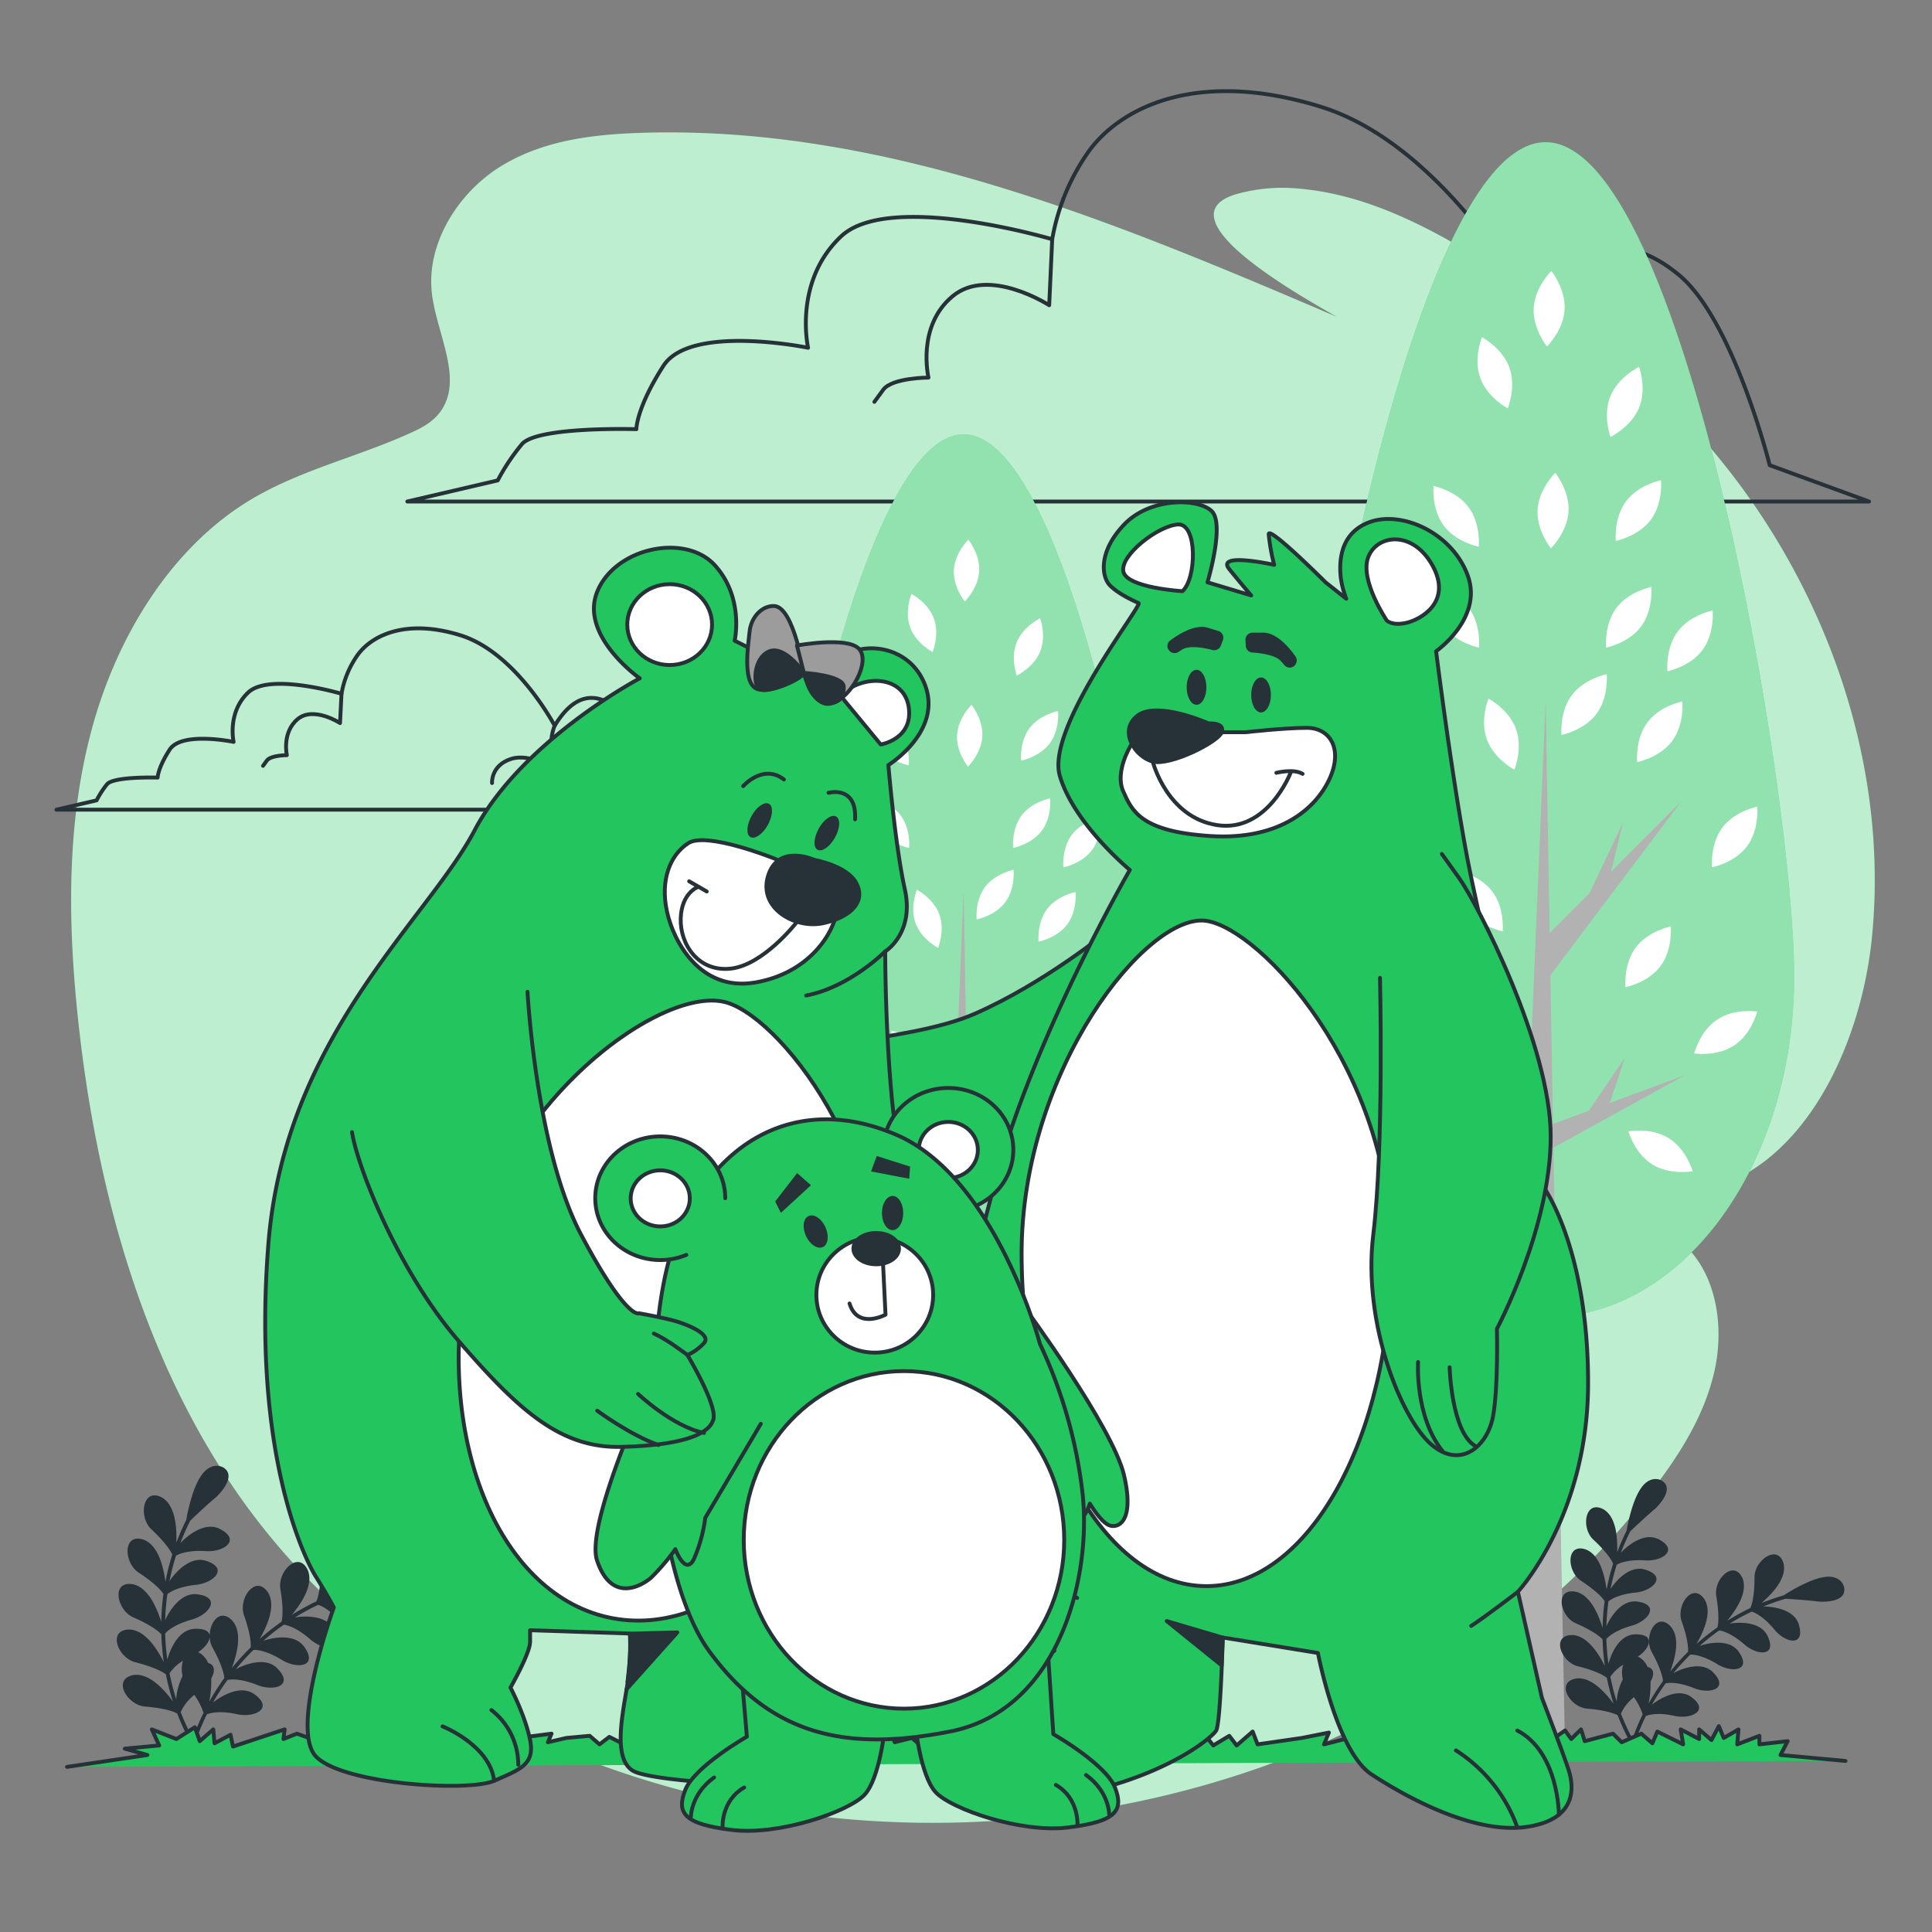 <svg xmlns="http://www.w3.org/2000/svg" viewBox="0 0 500 500"><rect x="0" y="0" width="500" height="500" fill="#808080" stroke="none"/><g id="freepik--background-simple--inject-496"><path d="M485.17,225.56c-.56-39-15.88-76.6-39.2-105.65a204.35,204.35,0,0,0-48-43.47c-18.6-12-38.83-25.5-61.27-27.57A44.11,44.11,0,0,0,320,50.23c-20.93,6.24,20.49,28.48,25.9,31.74C288,57.2,228.1,32.05,164.81,34.42c-12.2.46-24.86,2.1-35.59,8.87s-19,19.84-17.43,32.78c1.32,10.71,8.55,22.66,1.77,31-1.94,2.39-4.69,3.8-7.38,5-13.85,6.3-28.79,9.6-41.91,17.62C44,142.16,30.1,165,23.68,189s-6.12,49.2-3.6,73.61c4.75,45.93,17.65,91.5,43.77,127.22,37.3,51,98.46,77,159.72,81.29,74.13,5.19,154.49-22,203.51-84.79C434.35,377,441,366.65,443.66,355s.55-25-7.59-32.68c-2.19-2.07-5-4.26-4.78-7.47.32-4.34,5.54-5.81,9.52-6.72,26.09-6,41-37.64,43.7-66.1A150.93,150.93,0,0,0,485.17,225.56Z" style="fill:#22C55E"></path><path d="M485.17,225.56c-.56-39-15.88-76.6-39.2-105.65a204.35,204.35,0,0,0-48-43.47c-18.6-12-38.83-25.5-61.27-27.57A44.11,44.11,0,0,0,320,50.23c-20.93,6.24,20.49,28.48,25.9,31.74C288,57.2,228.1,32.05,164.81,34.42c-12.2.46-24.86,2.1-35.59,8.87s-19,19.84-17.43,32.78c1.32,10.71,8.55,22.66,1.77,31-1.94,2.39-4.69,3.8-7.38,5-13.85,6.3-28.79,9.6-41.91,17.62C44,142.16,30.1,165,23.68,189s-6.12,49.2-3.6,73.61c4.75,45.93,17.65,91.5,43.77,127.22,37.3,51,98.46,77,159.72,81.29,74.13,5.19,154.49-22,203.51-84.79C434.35,377,441,366.65,443.66,355s.55-25-7.59-32.68c-2.19-2.07-5-4.26-4.78-7.47.32-4.34,5.54-5.81,9.52-6.72,26.09-6,41-37.64,43.7-66.1A150.93,150.93,0,0,0,485.17,225.56Z" style="fill:#fff;opacity:0.7"></path></g><g id="freepik--Clouds--inject-496"><path d="M397.11,80.6s-22.62-42.9-55.38-53-52.26.78-60.06,11.7a56.1,56.1,0,0,0-9.36,22.62s-42.12-12.48-54.6-.78S209.13,90,209.13,90s-30.42-6.24-37.44,4.68-7,16.39-7,16.39-25.74-.78-29.64,3.9a54.56,54.56,0,0,0-6.24,9.36l-23.4,5.46h378.3L458,120.39s-9.36-37.45-23.4-49.15S408,62.66,397.11,80.6Z" style="fill:none;stroke:#263238;stroke-linecap:round;stroke-linejoin:round"></path><path d="M397.11,80.6s-4.68,9.36,0,25.75c0,0-14-10.15-25.74-6.25s-10.92,14.05-10.92,14.05" style="fill:none;stroke:#263238;stroke-linecap:round;stroke-linejoin:round"></path><path d="M272.31,61.88,271.53,79s-15.6-10.14-25-2.34-6.24,21.06-6.24,21.06-9.36,0-11.7,3.13L226.29,104" style="fill:none;stroke:#263238;stroke-linecap:round;stroke-linejoin:round"></path><path d="M143.55,187.82s-10-19-24.48-23.44-23.1.34-26.55,5.17a24.81,24.81,0,0,0-4.14,10S69.77,174,64.25,179.2,60.46,192,60.46,192,47,189.2,43.91,194s-3.11,7.24-3.11,7.24-11.37-.35-13.1,1.72A24.06,24.06,0,0,0,25,207.13L14.6,209.54H181.82l-11.38-4.13s-4.14-16.55-10.34-21.73S148.37,179.89,143.55,187.82Z" style="fill:none;stroke:#263238;stroke-linecap:round;stroke-linejoin:round"></path><path d="M143.55,187.82s-2.07,4.14,0,11.38c0,0-6.21-4.48-11.38-2.76s-4.83,6.21-4.83,6.21" style="fill:none;stroke:#263238;stroke-linecap:round;stroke-linejoin:round"></path><path d="M88.38,179.55,88,187.13s-6.9-4.48-11-1-2.76,9.31-2.76,9.31-4.14,0-5.17,1.38l-1,1.38" style="fill:none;stroke:#263238;stroke-linecap:round;stroke-linejoin:round"></path></g><g id="freepik--Trees--inject-496"><path d="M464.32,252.79c0,48.67-28.79,88.13-64.31,88.13s-64.31-39.46-64.31-88.13,28.79-216,64.31-216S464.32,204.12,464.32,252.79Z" style="fill:#22C55E"></path><path d="M464.32,252.79c0,48.67-28.79,88.13-64.31,88.13s-64.31-39.46-64.31-88.13,28.79-216,64.31-216S464.32,204.12,464.32,252.79Z" style="fill:#fff;opacity:0.5"></path><polygon points="365.27 257.17 385.78 264.32 395.95 278.13 394.17 320.42 382.35 312.4 393.8 329.18 392.09 452.87 405.04 453.54 402.01 297.03 436.07 278.25 416.6 285.46 420.51 273.74 411.2 287.45 401.9 290.89 401.24 252.4 435.07 207.45 416.94 225.58 420 212.98 411.33 231.19 401.05 241.47 400.01 181.33 396.33 269.04 364.27 235.07 381.88 259.01 365.27 257.17" style="fill:#b2b2b2"></polygon><path d="M435.39,181.52s.6,5.91-2.63,10.25-9.06,5.46-9.06,5.46-.6-5.91,2.63-10.25S435.39,181.52,435.39,181.52Z" style="fill:#fff"></path><path d="M454.78,208.76s.59,5.9-2.64,10.24-9.06,5.46-9.06,5.46-.59-5.9,2.64-10.24S454.78,208.76,454.78,208.76Z" style="fill:#fff"></path><path d="M454.77,261.78s-1.43,5.76-5.93,8.76-10.37,2.09-10.37,2.09,1.43-5.76,5.93-8.76S454.77,261.78,454.77,261.78Z" style="fill:#fff"></path><path d="M348.32,261.78s1.42,5.76,5.93,8.76,10.37,2.09,10.37,2.09-1.43-5.76-5.93-8.76S348.32,261.78,348.32,261.78Z" style="fill:#fff"></path><path d="M432.38,239.77s.6,5.91-2.63,10.25-9.07,5.46-9.07,5.46-.59-5.91,2.64-10.25S432.38,239.77,432.38,239.77Z" style="fill:#fff"></path><path d="M427.36,151.9s.59,5.9-2.64,10.24-9.06,5.46-9.06,5.46-.59-5.9,2.64-10.24S427.36,151.9,427.36,151.9Z" style="fill:#fff"></path><path d="M415.81,174.49s.59,5.91-2.63,10.25-9.07,5.46-9.07,5.46-.59-5.91,2.64-10.25S415.81,174.49,415.81,174.49Z" style="fill:#fff"></path><path d="M443.23,158s.59,5.91-2.64,10.25-9.06,5.46-9.06,5.46-.59-5.91,2.64-10.25S443.23,158,443.23,158Z" style="fill:#fff"></path><path d="M354.13,158s-.59,5.91,2.64,10.25,9.06,5.46,9.06,5.46.59-5.91-2.64-10.25S354.13,158,354.13,158Z" style="fill:#fff"></path><path d="M429.87,124.28s.59,5.91-2.64,10.24-9.06,5.47-9.06,5.47-.59-5.91,2.64-10.25S429.87,124.28,429.87,124.28Z" style="fill:#fff"></path><path d="M424.19,94.94s2.06,5.57,0,10.58-7.4,7.56-7.4,7.56-2.06-5.57,0-10.58S424.19,94.94,424.19,94.94Z" style="fill:#fff"></path><path d="M383.53,87.28s5.26,2.75,7.1,7.83-.43,10.58-.43,10.58-5.26-2.76-7.1-7.84S383.53,87.28,383.53,87.28Z" style="fill:#fff"></path><path d="M402.49,122.36s3.75,4.6,3.44,10-4.56,9.55-4.56,9.55-3.75-4.61-3.44-10S402.49,122.36,402.49,122.36Z" style="fill:#fff"></path><path d="M401.49,70.13s3.74,4.61,3.43,10-4.56,9.55-4.56,9.55-3.75-4.61-3.44-10S401.49,70.13,401.49,70.13Z" style="fill:#fff"></path><path d="M358.92,181.52s-.59,5.91,2.64,10.25,9.06,5.46,9.06,5.46.59-5.91-2.64-10.25S358.92,181.52,358.92,181.52Z" style="fill:#fff"></path><path d="M347.88,213.66s-.6,5.91,2.63,10.24,9.06,5.47,9.06,5.47.6-5.91-2.63-10.25S347.88,213.66,347.88,213.66Z" style="fill:#fff"></path><path d="M377.2,225.33s-.6,5.91,2.63,10.24,9.06,5.46,9.06,5.46.6-5.9-2.63-10.24S377.2,225.33,377.2,225.33Z" style="fill:#fff"></path><path d="M385.22,180.8s-2.27,5.49-.41,10.57,7.11,7.83,7.11,7.83,2.27-5.49.41-10.58S385.22,180.8,385.22,180.8Z" style="fill:#fff"></path><path d="M364.45,299.29s5.94.11,10-3.47,4.7-9.48,4.7-9.48-5.94-.1-10,3.47S364.45,299.29,364.45,299.29Z" style="fill:#fff"></path><path d="M421.43,292.79s1.61,5.72,6.2,8.57,10.44,1.76,10.44,1.76-1.62-5.72-6.21-8.57S421.43,292.79,421.43,292.79Z" style="fill:#fff"></path><path d="M371.08,151.9s-.6,5.9,2.63,10.24,9.06,5.46,9.06,5.46.6-5.9-2.63-10.24S371.08,151.9,371.08,151.9Z" style="fill:#fff"></path><path d="M371,125.78s-.59,5.91,2.64,10.25,9.06,5.46,9.06,5.46.59-5.91-2.64-10.24S371,125.78,371,125.78Z" style="fill:#fff"></path><path d="M302,289.19c0,39.85-23.57,72.15-52.65,72.15s-52.65-32.3-52.65-72.15S220.31,112.4,249.39,112.4,302,249.35,302,289.19Z" style="fill:#22C55E"></path><path d="M302,289.19c0,39.85-23.57,72.15-52.65,72.15s-52.65-32.3-52.65-72.15S220.31,112.4,249.39,112.4,302,249.35,302,289.19Z" style="fill:#fff;opacity:0.5"></path><polygon points="220.95 292.77 237.74 298.63 246.06 309.94 244.61 344.56 234.93 337.99 244.31 351.73 242.91 453 253.51 453.54 251.03 325.42 278.91 310.04 262.97 315.94 266.17 306.34 258.55 317.57 250.94 320.39 250.4 288.87 278.09 252.08 263.25 266.92 265.76 256.6 258.66 271.51 250.24 279.93 249.39 230.69 246.38 302.5 220.13 274.69 234.55 294.29 220.95 292.77" style="fill:#b2b2b2"></polygon><path d="M278.36,230.85s.48,4.84-2.16,8.39-7.42,4.47-7.42,4.47-.48-4.84,2.16-8.39S278.36,230.85,278.36,230.85Z" style="fill:#fff"></path><path d="M294.23,253.15s.48,4.83-2.16,8.38-7.42,4.47-7.42,4.47-.49-4.83,2.16-8.38S294.23,253.15,294.23,253.15Z" style="fill:#fff"></path><path d="M294.22,296.55s-1.17,4.72-4.86,7.18-8.49,1.71-8.49,1.71,1.17-4.72,4.86-7.17S294.22,296.55,294.22,296.55Z" style="fill:#fff"></path><path d="M207.07,296.55s1.17,4.72,4.85,7.18,8.49,1.71,8.49,1.71-1.17-4.72-4.85-7.17S207.07,296.55,207.07,296.55Z" style="fill:#fff"></path><path d="M275.89,278.54s.49,4.83-2.16,8.38-7.41,4.47-7.41,4.47-.49-4.83,2.15-8.38S275.89,278.54,275.89,278.54Z" style="fill:#fff"></path><path d="M271.78,206.6s.49,4.83-2.16,8.38-7.42,4.48-7.42,4.48-.48-4.84,2.16-8.39S271.78,206.6,271.78,206.6Z" style="fill:#fff"></path><path d="M262.32,225.09s.49,4.84-2.15,8.39-7.42,4.47-7.42,4.47-.49-4.83,2.16-8.38S262.32,225.09,262.32,225.09Z" style="fill:#fff"></path><path d="M284.77,211.63s.49,4.83-2.16,8.38-7.41,4.47-7.41,4.47-.49-4.83,2.15-8.38S284.77,211.63,284.77,211.63Z" style="fill:#fff"></path><path d="M211.83,211.63s-.48,4.83,2.16,8.38,7.42,4.47,7.42,4.47.48-4.83-2.16-8.38S211.83,211.63,211.83,211.63Z" style="fill:#fff"></path><path d="M273.83,184s.49,4.83-2.15,8.38-7.42,4.48-7.42,4.48-.49-4.84,2.16-8.39S273.83,184,273.83,184Z" style="fill:#fff"></path><path d="M269.19,160s1.68,4.56,0,8.66-6.06,6.19-6.06,6.19-1.69-4.56,0-8.66S269.19,160,269.19,160Z" style="fill:#fff"></path><path d="M235.89,153.69s4.31,2.26,5.82,6.42-.35,8.66-.35,8.66-4.31-2.26-5.82-6.42S235.89,153.69,235.89,153.69Z" style="fill:#fff"></path><path d="M251.42,182.41s3.07,3.77,2.81,8.19-3.73,7.82-3.73,7.82-3.07-3.77-2.81-8.19S251.42,182.41,251.42,182.41Z" style="fill:#fff"></path><path d="M250.6,139.66s3.07,3.77,2.81,8.19-3.73,7.82-3.73,7.82-3.07-3.77-2.82-8.19S250.6,139.66,250.6,139.66Z" style="fill:#fff"></path><path d="M215.75,230.85s-.48,4.84,2.16,8.39,7.42,4.47,7.42,4.47.48-4.84-2.16-8.39S215.75,230.85,215.75,230.85Z" style="fill:#fff"></path><path d="M206.71,257.16s-.49,4.84,2.16,8.39,7.41,4.47,7.41,4.47.49-4.84-2.15-8.39S206.71,257.16,206.71,257.16Z" style="fill:#fff"></path><path d="M230.72,266.71s-.49,4.84,2.15,8.39,7.42,4.47,7.42,4.47.49-4.84-2.16-8.39S230.72,266.71,230.72,266.71Z" style="fill:#fff"></path><path d="M237.28,230.26s-1.85,4.49-.34,8.65,5.83,6.41,5.83,6.41,1.85-4.5.34-8.66S237.28,230.26,237.28,230.26Z" style="fill:#fff"></path><path d="M220.28,327.26s4.86.09,8.18-2.84,3.85-7.76,3.85-7.76-4.86-.08-8.18,2.84S220.28,327.26,220.28,327.26Z" style="fill:#fff"></path><path d="M266.92,321.94s1.32,4.68,5.08,7,8.54,1.44,8.54,1.44-1.32-4.68-5.08-7S266.92,321.94,266.92,321.94Z" style="fill:#fff"></path><path d="M225.7,206.6s-.48,4.83,2.16,8.38,7.42,4.48,7.42,4.48.48-4.84-2.16-8.39S225.7,206.6,225.7,206.6Z" style="fill:#fff"></path><path d="M225.62,185.22s-.49,4.84,2.16,8.39,7.41,4.47,7.41,4.47.49-4.84-2.15-8.39S225.62,185.22,225.62,185.22Z" style="fill:#fff"></path></g><g id="freepik--Plants--inject-496"><path d="M101.65,406.07c-3.55.58-8.53,3.47-10.74,4.92a60,60,0,0,0-6,2.12c1.87-1.65,6.93-6.16,6-10.58-1.42-5.72-8.07-1.06-7.92,3.66,0,3.88-.47,6.81-1.13,8.25a64.47,64.47,0,0,0-6.32,3.47c1.52-1.88,5.8-7.22,4.15-11.47-2.35-5.39-8,.29-7.11,4.91.64,3.85.69,6.81.28,8.34a62.53,62.53,0,0,0-5.66,4.48c1.16-2.06,4.54-8.09,2.18-12-3.22-4.92-7.87,1.61-6.18,6,1.28,3.69,1.83,6.61,1.67,8.18A63.09,63.09,0,0,0,60,431.7c.81-2.26,3.13-8.76.16-12.23-4-4.32-7.51,2.92-5.11,7,1.87,3.42,2.89,6.21,3,7.8a62.37,62.37,0,0,0-3.89,6.1,27.64,27.64,0,0,0,.52-6c1-1.78,1-3.53-.82-4a5.81,5.81,0,0,0-1.58-2.15,4.56,4.56,0,0,0-1-.63c3.33-2.2,4.78-6.05-.43-6.06-4.66-.16-6.89,5.48-7.54,8a61.22,61.22,0,0,1-.57-6.76c1-1.22,3.5-2.73,7.09-3.68,4.28-1.29,7.32-5.46,1.69-6.42-4.56-.94-7.7,4.22-8.77,6.62a60.48,60.48,0,0,1,.56-6.72c1.2-1,3.9-2.1,7.61-2.44,4.43-.56,8.13-4.17,2.74-6.07-4.37-1.7-8.36,3-9.79,5.13a59.85,59.85,0,0,1,1.68-6.58c1.35-.82,4.21-1.45,7.94-1.17,4.47.19,8.74-2.79,3.75-5.57-4-2.42-8.81,1.6-10.57,3.5a60.33,60.33,0,0,1,2.57-5.83c1.81-1.75,5.21-4.89,6.73-6.12,2-1.91,3.84-4.62,2.93-6.48s-4.48-2.79-7,1.21c-2,3-3.26,8.61-3.7,11.22a59.57,59.57,0,0,0-2.56,5.87c.06-2.5.2-9.28-3.64-11.64-5.15-2.85-6.26,5.19-2.7,8.3,2.82,2.66,4.67,5,5.28,6.44a58.59,58.59,0,0,0-1.76,7c-.35-2.39-1.35-9.16-5.58-10.85-5.56-1.94-5.28,6.1-1.25,8.56,3.26,2.15,5.47,4.13,6.3,5.47a64.08,64.08,0,0,0-.56,7.2C41,417.54,38.91,411,34.42,410c-5.8-1-4.18,6.86.2,8.62,3.58,1.58,6.09,3.16,7.14,4.35a62.11,62.11,0,0,0,.63,7.19c-1.11-2.13-4.29-8.26-8.86-8.44-5.89,0-3,7.49,1.64,8.5,3.79,1,6.53,2.11,7.76,3.11a63.14,63.14,0,0,0,1.82,7c-1.5-2-5.65-7.43-10.13-6.85-5.8,1-1.65,7.95,3.08,8.19,3.86.32,6.75,1,8.16,1.78a61.38,61.38,0,0,0,3.6,7.72.49.49,0,0,0,.28.61h0a.5.5,0,0,0,.62-.31,61.48,61.48,0,0,1,3.16-7.78c1.47-.64,4.4-.87,8.07,0,4.41.81,9.07-1.5,4.54-5-3.63-3-8.92.27-11,1.91a61.94,61.94,0,0,1,3.74-5.82c1.56-.35,4.45-.06,7.89,1.37,4.19,1.57,9.15.11,5.27-4.09-3-3.53-8.7-1.32-11-.06a60.17,60.17,0,0,1,4.57-5c1.58-.08,4.37.71,7.51,2.69,3.86,2.26,9,1.65,5.86-3.14-2.42-4-8.33-2.76-10.83-1.91a62.38,62.38,0,0,1,5.31-4.17c1.58.19,4.2,1.43,7,3.92,3.43,2.87,8.59,3.12,6.31-2.13-1.73-4.35-7.85-4.1-10.42-3.68a60.27,60.27,0,0,1,6-3.24c1.52.43,3.92,2.09,6.26,5,2.9,3.4,8,4.5,6.63-1.05-1-4.62-7.16-5.37-9.76-5.37a60.42,60.42,0,0,1,6-2.08c2.51.13,7.13.49,9.06.76,2.75.17,6-.32,6.74-2.26S106.27,405.18,101.65,406.07ZM47.36,429.81a7.28,7.28,0,0,0-.1,3.94,15.55,15.55,0,0,0-1.66,6,62.87,62.87,0,0,1-1.72-6.71A11.09,11.09,0,0,1,47.36,429.81Zm2.54,20.11a59.76,59.76,0,0,1-3.13-6.82,11.93,11.93,0,0,1,3.51-4.46,16.85,16.85,0,0,1,2.39,4.65A60.19,60.19,0,0,0,49.9,449.92Z" style="fill:#263238"></path><path d="M471.85,408.19c-3.38.55-8.13,3.31-10.24,4.69a60.39,60.39,0,0,0-5.76,2c1.79-1.57,6.61-5.87,5.77-10.09-1.35-5.45-7.69-1-7.55,3.5,0,3.7-.45,6.49-1.08,7.86a61.8,61.8,0,0,0-6,3.31c1.45-1.8,5.53-6.89,4-10.94-2.25-5.14-7.69.28-6.79,4.69.61,3.67.66,6.49.27,7.95a61.73,61.73,0,0,0-5.4,4.27c1.1-2,4.33-7.72,2.08-11.47-3.07-4.7-7.51,1.54-5.89,5.74,1.22,3.52,1.74,6.31,1.59,7.8a60.39,60.39,0,0,0-4.61,5.11c.77-2.16,3-8.35.14-11.66-3.81-4.12-7.16,2.78-4.87,6.66,1.79,3.27,2.76,5.93,2.87,7.44a58.62,58.62,0,0,0-3.72,5.82,26.57,26.57,0,0,0,.5-5.7c1-1.7,1-3.37-.78-3.78a5.56,5.56,0,0,0-1.51-2.05,4.72,4.72,0,0,0-1-.6c3.18-2.1,4.56-5.77-.41-5.77-4.44-.16-6.57,5.22-7.19,7.66a58.23,58.23,0,0,1-.54-6.45c1-1.16,3.34-2.6,6.76-3.51,4.08-1.23,7-5.2,1.61-6.12-4.35-.9-7.34,4-8.37,6.32a60,60,0,0,1,.53-6.42c1.16-1,3.73-2,7.26-2.32,4.23-.53,7.76-4,2.62-5.79-4.17-1.62-8,2.82-9.34,4.89a57.25,57.25,0,0,1,1.61-6.28c1.29-.78,4-1.38,7.57-1.11,4.26.19,8.34-2.66,3.58-5.31-3.87-2.31-8.41,1.52-10.09,3.33.72-1.88,1.54-3.74,2.45-5.56,1.73-1.66,5-4.66,6.42-5.83,1.9-1.82,3.67-4.41,2.79-6.18s-4.26-2.66-6.64,1.16c-1.9,2.86-3.11,8.21-3.53,10.69a58.9,58.9,0,0,0-2.44,5.6c.06-2.38.19-8.84-3.47-11.09-4.91-2.72-6,4.95-2.58,7.91,2.7,2.53,4.45,4.74,5,6.14a57.09,57.09,0,0,0-1.68,6.67c-.34-2.29-1.29-8.74-5.33-10.35-5.29-1.85-5,5.82-1.18,8.16,3.1,2.05,5.21,3.94,6,5.21a60.75,60.75,0,0,0-.54,6.87c-.69-2.15-2.71-8.43-7-9.34-5.53-.94-4,6.55.19,8.23,3.41,1.5,5.81,3,6.81,4.14a58.25,58.25,0,0,0,.6,6.86c-1.06-2-4.09-7.87-8.45-8-5.61,0-2.83,7.14,1.57,8.1,3.61.92,6.22,2,7.4,3a60.12,60.12,0,0,0,1.73,6.68c-1.43-1.91-5.39-7.1-9.66-6.54-5.53.94-1.57,7.58,2.94,7.81,3.68.31,6.44,1,7.78,1.7a58.46,58.46,0,0,0,3.43,7.36.47.47,0,0,0,.27.58h0a.46.46,0,0,0,.59-.3,57.79,57.79,0,0,1,3-7.41c1.4-.62,4.19-.84,7.69,0,4.2.77,8.65-1.43,4.33-4.75-3.46-2.86-8.51.25-10.46,1.82a57.57,57.57,0,0,1,3.57-5.55c1.48-.34,4.24-.05,7.52,1.31,4,1.5,8.73.1,5-3.9-2.91-3.37-8.3-1.26-10.51-.06a59.82,59.82,0,0,1,4.36-4.78c1.51-.07,4.18.68,7.17,2.57,3.68,2.15,8.57,1.57,5.58-3-2.3-3.8-7.94-2.64-10.32-1.83a57.11,57.11,0,0,1,5.06-4c1.5.18,4,1.37,6.65,3.74,3.26,2.74,8.19,3,6-2-1.66-4.16-7.49-3.92-9.94-3.52a58.81,58.81,0,0,1,5.69-3.09c1.45.41,3.74,2,6,4.79,2.76,3.25,7.62,4.3,6.33-1-.94-4.41-6.84-5.12-9.31-5.12a57.22,57.22,0,0,1,5.74-2c2.4.13,6.8.47,8.64.73,2.63.16,5.73-.31,6.43-2.16S476.27,407.34,471.85,408.19Zm-51.77,22.64a6.93,6.93,0,0,0-.09,3.76,14.83,14.83,0,0,0-1.59,5.75,59.46,59.46,0,0,1-1.64-6.4A10.62,10.62,0,0,1,420.08,430.83ZM422.5,450a56,56,0,0,1-3-6.51,11.3,11.3,0,0,1,3.35-4.25,15.65,15.65,0,0,1,2.27,4.44A57.63,57.63,0,0,0,422.5,450Z" style="fill:#263238"></path></g><g id="freepik--Floor--inject-496"><polyline points="17.34 457.27 38.14 454.19 32.29 452.55 41.2 451.72 39.29 447.56 45.66 450.06 50.43 447.01 51.7 450.61 55.2 447.56 55.52 451.16 59.66 448.95 60.3 452 73.67 447.56 73.35 450.06 76.85 448.67 83.85 451.16 84.17 448.12 89.58 451.16 89.9 448.95 92.13 450.61 94.68 446.73 98.18 451.72 106.45 447.84 106.45 451.44 111.55 449.5 112.18 451.44 116.64 449.5 121.42 451.44 142.74 448.67 141.79 450.89 146.56 449.78 152.61 449.23 155.16 451.44 157.7 449.5 161.52 451.44 161.84 448.39 165.03 451.44 169.48 447.84 170.44 451.44 179.03 448.39 179.35 451.72 196.22 449.23 194.63 451.44 201 450.89 205.45 452.27 210.23 448.39 217.55 451.44 217.87 449.5 221.69 451.16 223.28 447.84 225.82 451.16 230.92 448.95 231.55 450.89 236.01 449.78 238.24 451.72 246.2 450.61 246.83 452.55 258.61 449.78 259.88 452.27 264.66 448.67 267.52 450.89 268.8 447.29 272.94 450.33 277.71 447.29 276.75 450.89 280.89 448.95 282.49 451.16 287.58 449.5 289.17 451.44 291.72 450.61 294.9 451.44 302.22 448.67 305.4 450.89 307.31 448.67 309.54 450.61 311.13 448.12 314 451.72 318.14 449.23 320.05 451.72 324.19 448.12 325.46 451.44 336.92 449.78 343.92 448.39 342.65 451.44 351.24 449.23 355.06 451.16 356.33 447.84 360.79 450.06 363.02 447.84 365.88 449.78 369.39 448.39 372.25 450.89 379.89 448.39 382.12 450.89 386.89 448.67 387.85 450.89 393.58 449.5 393.9 451.72 398.35 449.23 401.86 450.06 405.04 447.84 406.63 450.06 409.18 447.56 410.13 450.61 417.45 448.67 419.68 450.89 424.77 448.67 427.64 451.16 428.91 448.12 435.6 451.44 434.96 447.56 439.74 450.06 439.74 447.56 442.92 450.33 444.83 446.73 446.1 449.78 448.75 448.25 449.92 447.56 449.6 451.44 455.33 449.23 455.33 451.44 462.65 450.61 460.79 454.19 477.61 455.73" style="fill:#22C55E;stroke:#263238;stroke-linecap:round;stroke-linejoin:round"></polyline></g><g id="freepik--bear-2--inject-496"><path d="M286.69,241s-16.26,13.37-34.33,21.32-51.68,6.87-60.72,17,1.45,17.35,12.65,19.88,28.91,2.53,28.91,2.53,22.05,6.86,32.17,4.7l10.12-2.17s24.94-64.34,20.6-66.5S286.69,241,286.69,241Z" style="fill:#22C55E;stroke:#263238;stroke-linecap:round;stroke-linejoin:round"></path><path d="M215.13,272.42s-7.59-2.53-19.88,1.09-5.78,5.78-.36,5.78a53.63,53.63,0,0,1,7.59.36s1.09,11.21,13,8.68" style="fill:#22C55E;stroke:#263238;stroke-linecap:round;stroke-linejoin:round"></path><line x1="188.77" y1="285.75" x2="202.84" y2="286.52" style="fill:none;stroke:#263238;stroke-linecap:round;stroke-linejoin:round"></line><path d="M192,293.39s11.21,1.8,15.9,1.44" style="fill:none;stroke:#263238;stroke-linecap:round;stroke-linejoin:round"></path><path d="M343.06,150.7S328.34,136,328.34,138.25a52.14,52.14,0,0,0,1.41,7.93s-15.28-3.4-11.6,1.13,5.66,6.79,5.66,6.79l-11.32-3.4s4.53-15,1.13-18.39-15.85-3.68-22.64,3.39-5.94,13.59-3.68,15.85,6.23,4,7.36,4.53-24.06,32.27-20.38,44.72,18.12,24.34,18.12,24.34-25.19,43.59-35.1,81.51-14.15,51.51-4.24,71.61,19.52,30.56,19.52,30.56l.29,18.4s-30.85,20.66-31.7,26.89,7.07,15.28,33.11,11,39.34-15.28,40.47-17.26,1.7-24.06,1.7-24.06l24.63,4s4.81,25.48,13.86,31.42,26.61,15.57,40.19,13.58,11.89-11,11-14.15-7.08-19.24-7.08-19.24l-6.22-27.46S411,392.41,411,357.88s-11.32-50.38-11.32-50.38-16.41-65.94-20.38-87.74-7.64-51.22-7.64-51.22,12.17-8.5,8.21-19.53-17-17-25.47-13.87S346.74,147,347,149.57a24.32,24.32,0,0,0,1.41,5.38Z" style="fill:#22C55E;stroke:#263238;stroke-linecap:round;stroke-linejoin:round"></path><path d="M302.31,168a1.82,1.82,0,0,1,.54-2.25c2.06-1.54,6.4-4.32,9.76-3.29l2.71.84a1.82,1.82,0,0,1,1.16,2.38l-.54,1.43a1.82,1.82,0,0,1-2.16,1.11c-2.15-.56-5.95-1.29-7.85-.11l-1,.64a1.81,1.81,0,0,1-2.58-.75Z" style="fill:#263238"></path><path d="M335.08,172.19a1.82,1.82,0,0,0,.19-2.31c-1.48-2.1-4.75-6.1-8.26-6.15l-2.84,0a1.82,1.82,0,0,0-1.84,1.89l.08,1.53a1.82,1.82,0,0,0,1.7,1.73c2.22.13,6.06.62,7.5,2.33l.79.92a1.81,1.81,0,0,0,2.68.1Z" style="fill:#263238"></path><polygon points="316.45 423.82 301.95 419.53 316.16 431 316.45 423.82" style="fill:#263238;stroke:#263238;stroke-linecap:round;stroke-linejoin:round"></polygon><path d="M392.87,411.93s-8.63,6.6-12.12,8.85" style="fill:none;stroke:#263238;stroke-linecap:round;stroke-linejoin:round"></path><path d="M272.58,408.82a32.15,32.15,0,0,0,6.18,4.72" style="fill:none;stroke:#263238;stroke-linecap:round;stroke-linejoin:round"></path><path d="M246.22,462.11s-2.15-5.92,9.43-18" style="fill:none;stroke:#263238;stroke-linecap:round;stroke-linejoin:round"></path><path d="M258.34,465.88s-.27-8.34,10.77-18" style="fill:none;stroke:#263238;stroke-linecap:round;stroke-linejoin:round"></path><path d="M392.67,472.88A39.47,39.47,0,0,0,376.79,453" style="fill:none;stroke:#263238;stroke-linecap:round;stroke-linejoin:round"></path><path d="M403.44,469.65s0-16.15-10.77-21.8" style="fill:none;stroke:#263238;stroke-linecap:round;stroke-linejoin:round"></path><path d="M306,153s-14.43-.85-15.28-5.1,9.05-11.88,14.15-12.17S309.66,149.86,306,153Z" style="fill:#fff;stroke:#263238;stroke-linecap:round;stroke-linejoin:round"></path><path d="M358.91,160.61s-7.08-10.47-4.82-16.41,11.61-7.08,16.7,2.26-3.11,13.87-6.79,14.72S358.91,160.61,358.91,160.61Z" style="fill:#fff;stroke:#263238;stroke-linecap:round;stroke-linejoin:round"></path><path d="M292.68,192.88s-4.25,6.79-2,11.88,4.53,10.47,22.64,11.61,27.45-7.36,30.85-15,0-13-5.94-13-15.85,1.13-15.85,1.13h-6.23S296.92,186.37,292.68,192.88Z" style="fill:#fff;stroke:#263238;stroke-linecap:round;stroke-linejoin:round"></path><path d="M312.77,187.21s-13.3-5.94-18.39-2-.57,10.76,4,11.89,17-5.09,17.83-7.64S312.77,187.21,312.77,187.21Z" style="fill:#263238;stroke:#263238;stroke-linecap:round;stroke-linejoin:round"></path><path d="M298.34,197.12S302,211.55,315,213.54,334,200,334,200" style="fill:none;stroke:#263238;stroke-linecap:round;stroke-linejoin:round"></path><path d="M330.32,200s4.53-1.13,6.79.28" style="fill:none;stroke:#263238;stroke-linecap:round;stroke-linejoin:round"></path><path d="M328.91,179.86c0,2.5-1.15,4.52-2.55,4.52s-2.55-2-2.55-4.52,1.14-4.53,2.55-4.53S328.91,177.36,328.91,179.86Z" style="fill:#263238"></path><ellipse cx="309.66" cy="177.87" rx="2.55" ry="4.53" style="fill:#263238"></ellipse><path d="M360.07,324.41c0,47.54-21.41,86.08-47.84,86.08S264.39,372,264.39,324.41,297,236,312.23,238.32C326.33,240.47,360.07,276.86,360.07,324.41Z" style="fill:#fff;stroke:#263238;stroke-linecap:round;stroke-linejoin:round"></path><path d="M357.14,253.06s1.05,43.5-1.74,66.47,7.31,47.68,15,54.29,14.61.35,16-7.3,1-22.63,1-22.63,13.92-26.1,13.92-49.76-19.14-60.56-23.66-66.82L373.15,221" style="fill:#22C55E;stroke:#263238;stroke-linecap:round;stroke-linejoin:round"></path><path d="M367,352.49s-.91,14,6.34,23.09" style="fill:none;stroke:#263238;stroke-linecap:round;stroke-linejoin:round"></path><path d="M375.16,353.85s.45,16.75,6.64,20.37" style="fill:none;stroke:#263238;stroke-linecap:round;stroke-linejoin:round"></path></g><g id="freepik--bears-1--inject-496"><path d="M212.13,176.81l-22-11s2.54-11-5.08-19.47-25.82-4.66-30.48,6.77,11,22.44,11,22.44-30.49,16.09-42.76,39.37S73.69,268.25,69.45,322,78.77,403.3,81.73,408,86.39,416,86.39,416,75,447.33,81.73,454.53s39.37,9.31,46.15,6.35,10.58-4.23,9.31-10.58-5.08-13.55-5.08-13.55,5.08-8.89,5.08-11.85v-3l25.83.85a71.32,71.32,0,0,1-.85,14.39c-1.27,7.62-3.39,18.21,1.69,21.17S207.05,463.42,213,460s-7.2-17.78-7.2-17.78,9.74-7.19,10.59-16.93-.85-15.67-.85-15.67,6.78-3.38,15.67-34.71,1.27-72.82-.43-91-1.69-37.68-1.69-37.68,7.62-4.66,5.08-16.09S229.91,198,229.91,198s14.39-8.89,9.31-21.17S216.36,165,212.13,176.81Z" style="fill:#22C55E;stroke:#263238;stroke-linecap:round;stroke-linejoin:round"></path><path d="M192.33,203.45s5.15-5.89,10.55-1.72" style="fill:none;stroke:#263238;stroke-linecap:round;stroke-linejoin:round"></path><path d="M214.42,205.17s7.36-2,6.87,6.87" style="fill:none;stroke:#263238;stroke-linecap:round;stroke-linejoin:round"></path><path d="M114.53,446.78s12.3,4.88,13.35,14.1" style="fill:none;stroke:#263238;stroke-linecap:round;stroke-linejoin:round"></path><path d="M127.18,442.57a17.93,17.93,0,0,1,6.95,14.14" style="fill:none;stroke:#263238;stroke-linecap:round;stroke-linejoin:round"></path><path d="M163,422.78l12.29-.31-13.14,14.7S163.62,426.81,163,422.78Z" style="fill:#263238;stroke:#263238;stroke-linecap:round;stroke-linejoin:round"></path><path d="M226.09,349c-8.22,44-38.45,75.23-67.53,69.8s-46-45.49-37.78-89.47,51.13-75.1,67.53-69.8C203.44,264.4,234.3,305,226.09,349Z" style="fill:#fff;stroke:#263238;stroke-linecap:round;stroke-linejoin:round"></path><path d="M217.48,180l10.46,12.68s8.45-1.41,7.24-9.66S223.31,174.33,217.48,180Z" style="fill:#fff;stroke:#263238;stroke-linecap:round;stroke-linejoin:round"></path><ellipse cx="173.31" cy="161.65" rx="10.97" ry="10.46" style="fill:#fff;stroke:#263238;stroke-linecap:round;stroke-linejoin:round"></ellipse><path d="M208.08,174.14s-2.62-16.9-7.62-17.29c-3.11-.23-6.08,2.75-6.47,6.63s-2.1,14.59,2.75,15S208.08,174.14,208.08,174.14Z" style="fill:#9c9c9c;stroke:#263238;stroke-linecap:round;stroke-linejoin:round"></path><path d="M208.08,174.14s-5-7.31-9.08-5.54-4.26,8.89-2.26,9.84S207.13,176.14,208.08,174.14Z" style="fill:#263238;stroke:#263238;stroke-linecap:round;stroke-linejoin:round"></path><path d="M206.25,167.06s12.83-2.4,16,.8-1.84,12.57-6.88,14.13-7.33-7.85-7.33-7.85Z" style="fill:#9c9c9c;stroke:#263238;stroke-linecap:round;stroke-linejoin:round"></path><path d="M208.08,174.14s10.22.62,10.28,3.59-1.6,4.81-5.12,4S208.64,176,208.08,174.14Z" style="fill:#263238;stroke:#263238;stroke-linecap:round;stroke-linejoin:round"></path><path d="M200.7,222.31s-17.79-7.21-22.59-4.09-7.21,9.62-5.53,17.55,8.65,20.91,22.83,18.5,20.43-13,21.15-18.5S200.7,222.31,200.7,222.31Z" style="fill:#fff;stroke:#263238;stroke-linecap:round;stroke-linejoin:round"></path><path d="M206,238.89s-8.42,10.82-16.83,11.78-13.22-6.25-13-13,4.57-8.17,4.57-8.17" style="fill:none;stroke:#263238;stroke-linecap:round;stroke-linejoin:round"></path><line x1="178.35" y1="228.08" x2="182.91" y2="230.72" style="fill:none;stroke:#263238;stroke-linecap:round;stroke-linejoin:round"></line><path d="M210.79,222.55s-9.37-4.33-12,4.08,7,13.94,14.42,12.26,10.81-5.77,8.41-10.33S210.79,222.55,210.79,222.55Z" style="fill:#263238;stroke:#263238;stroke-linecap:round;stroke-linejoin:round"></path><path d="M198.71,213.51c-1.33,2.37-3.34,3.77-4.5,3.12s-1-3.1.3-5.47,3.35-3.78,4.51-3.13S200,211.13,198.71,213.51Z" style="fill:#263238"></path><path d="M216.08,216.78c-1.33,2.37-3.34,3.77-4.5,3.13s-1-3.1.31-5.48,3.34-3.77,4.5-3.12S217.41,214.4,216.08,216.78Z" style="fill:#263238"></path><path d="M229.06,246.24s-9.13,9.24-20.43,11.4" style="fill:none;stroke:#263238;stroke-linecap:round;stroke-linejoin:round"></path><path d="M195.9,449.51s9.18,4.22,8.93,12.16" style="fill:none;stroke:#263238;stroke-linecap:round;stroke-linejoin:round"></path><path d="M204.09,445.29s9.08,8.89,8.88,14.74" style="fill:none;stroke:#263238;stroke-linecap:round;stroke-linejoin:round"></path><path d="M238.68,312.23a17.5,17.5,0,0,0,6.74,1.34c9.29,0,16.82-7.15,16.82-16s-7.53-16-16.82-16-16.82,7.15-16.82,16" style="fill:#22C55E;stroke:#263238;stroke-linecap:round;stroke-linejoin:round"></path><ellipse cx="245.42" cy="297.61" rx="7.65" ry="7.26" style="fill:#fff;stroke:#263238;stroke-linecap:round;stroke-linejoin:round"></ellipse><path d="M265.09,338.26s22.86,31,25.8,43.49-1.84,14-4.05,12.9-4.79-5.52-4.79-5.52-1.48,5.16-4.42,4.42S265.09,338.26,265.09,338.26Z" style="fill:#22C55E;stroke:#263238;stroke-linecap:round;stroke-linejoin:round"></path><path d="M192,434.78c0-.65,1.29,14.66,1.29,14.66s-13.58,7.76-15.95,13.8-.22,8.84,12.07,10.35,30.19-4.75,34.29-9.06,5.39-18.11,5.39-18.11Z" style="fill:#22C55E;stroke:#263238;stroke-linecap:round;stroke-linejoin:round"></path><path d="M178.81,470.14s0-5.83,6-10.14" style="fill:none;stroke:#263238;stroke-linecap:round;stroke-linejoin:round"></path><path d="M187,472.94s-.43-6.9,5.61-10.35" style="fill:none;stroke:#263238;stroke-linecap:round;stroke-linejoin:round"></path><path d="M271.09,426.15c0-.65,1.51,22.64,1.51,22.64s13.58,7.76,15.95,13.8.22,8.84-12.07,10.35-30.18-4.74-34.28-9.06-5.39-18.11-5.39-18.11Z" style="fill:#22C55E;stroke:#263238;stroke-linecap:round;stroke-linejoin:round"></path><path d="M287.05,469.49s0-5.82-6-10.13" style="fill:none;stroke:#263238;stroke-linecap:round;stroke-linejoin:round"></path><path d="M278.85,472.29s.43-6.9-5.6-10.35" style="fill:none;stroke:#263238;stroke-linecap:round;stroke-linejoin:round"></path><path d="M269.15,347.84s-11.43-43.12-37.23-54.18-47.55,1.85-57.13,27.28-6.63,85.51,8.85,106.52,34.28,26.17,62.29,20.64,36.49-39.44,34.28-61.19A123.22,123.22,0,0,0,269.15,347.84Z" style="fill:#22C55E;stroke:#263238;stroke-linecap:round;stroke-linejoin:round"></path><polygon points="200.62 310.94 206.3 303.59 209.87 306.74 202.09 313.89 200.62 310.94" style="fill:#263238"></polygon><polygon points="226.9 299.17 225.43 303.17 235.31 305.06 235.52 301.91 226.9 299.17" style="fill:#263238"></polygon><ellipse cx="226.39" cy="335.13" rx="15.11" ry="14.93" style="fill:#fff;stroke:#263238;stroke-linecap:round;stroke-linejoin:round"></ellipse><path d="M228.55,327.4l.62,12.84s-7.24,3.93-9.31-2.9" style="fill:none;stroke:#263238;stroke-linecap:round;stroke-linejoin:round"></path><path d="M232.66,323.15c0,2.24-2.64,4.05-5.9,4.05s-5.9-1.81-5.9-4.05,2.64-4.06,5.9-4.06S232.66,320.91,232.66,323.15Z" style="fill:#263238;stroke:#263238;stroke-linecap:round;stroke-linejoin:round"></path><path d="M213.61,317.57c1,2.22.72,4.54-.66,5.17s-3.34-.64-4.36-2.86-.73-4.53.66-5.17S212.59,315.35,213.61,317.57Z" style="fill:#263238"></path><path d="M233.76,313.93c0,2.45-1.23,4.43-2.76,4.43s-2.76-2-2.76-4.43,1.23-4.42,2.76-4.42S233.76,311.49,233.76,313.93Z" style="fill:#263238"></path><path d="M177.62,324.76a17.55,17.55,0,0,1-6.75,1.34c-9.29,0-16.82-7.15-16.82-16s7.53-16,16.82-16,16.82,7.14,16.82,16" style="fill:#22C55E;stroke:#263238;stroke-linecap:round;stroke-linejoin:round"></path><ellipse cx="170.87" cy="310.14" rx="7.65" ry="7.26" style="fill:#fff;stroke:#263238;stroke-linecap:round;stroke-linejoin:round"></ellipse><ellipse cx="233.95" cy="398.52" rx="41.47" ry="43.68" style="fill:#fff;stroke:#263238;stroke-linecap:round;stroke-linejoin:round"></ellipse><path d="M174.79,343.42s-24,49.39-20.27,60.45,11.43,6.63,14,4.42a54.36,54.36,0,0,0,6.26-7.37s2.58,7,4.79,2.58a38.55,38.55,0,0,0,2.95-10.69l14.38-24.33" style="fill:#22C55E;stroke:#263238;stroke-linecap:round;stroke-linejoin:round"></path><path d="M136.52,256.68s2.17,40.86,13.95,63,14.9,20.19,14.9,20.19,6.73,1.2,9.85,2.16,8.89,3.37,7,5.53a12.88,12.88,0,0,1-4.32,3.12s7.69,12.74,6.73,16.59S176.9,374,161,374.45s-26.68-9.37-42.3-27.4S92.54,302.1,91.1,293" style="fill:#22C55E;stroke:#263238;stroke-linecap:round;stroke-linejoin:round"></path><path d="M165.13,360.75s8.89,8.41,17.06,10.09" style="fill:none;stroke:#263238;stroke-linecap:round;stroke-linejoin:round"></path><path d="M154.55,365.08s8.41,6.25,15.86,8.89" style="fill:none;stroke:#263238;stroke-linecap:round;stroke-linejoin:round"></path><path d="M177.87,350.65s-5.29-4.08-8.66-5.52" style="fill:#fff;stroke:#263238;stroke-linecap:round;stroke-linejoin:round"></path></g></svg>
